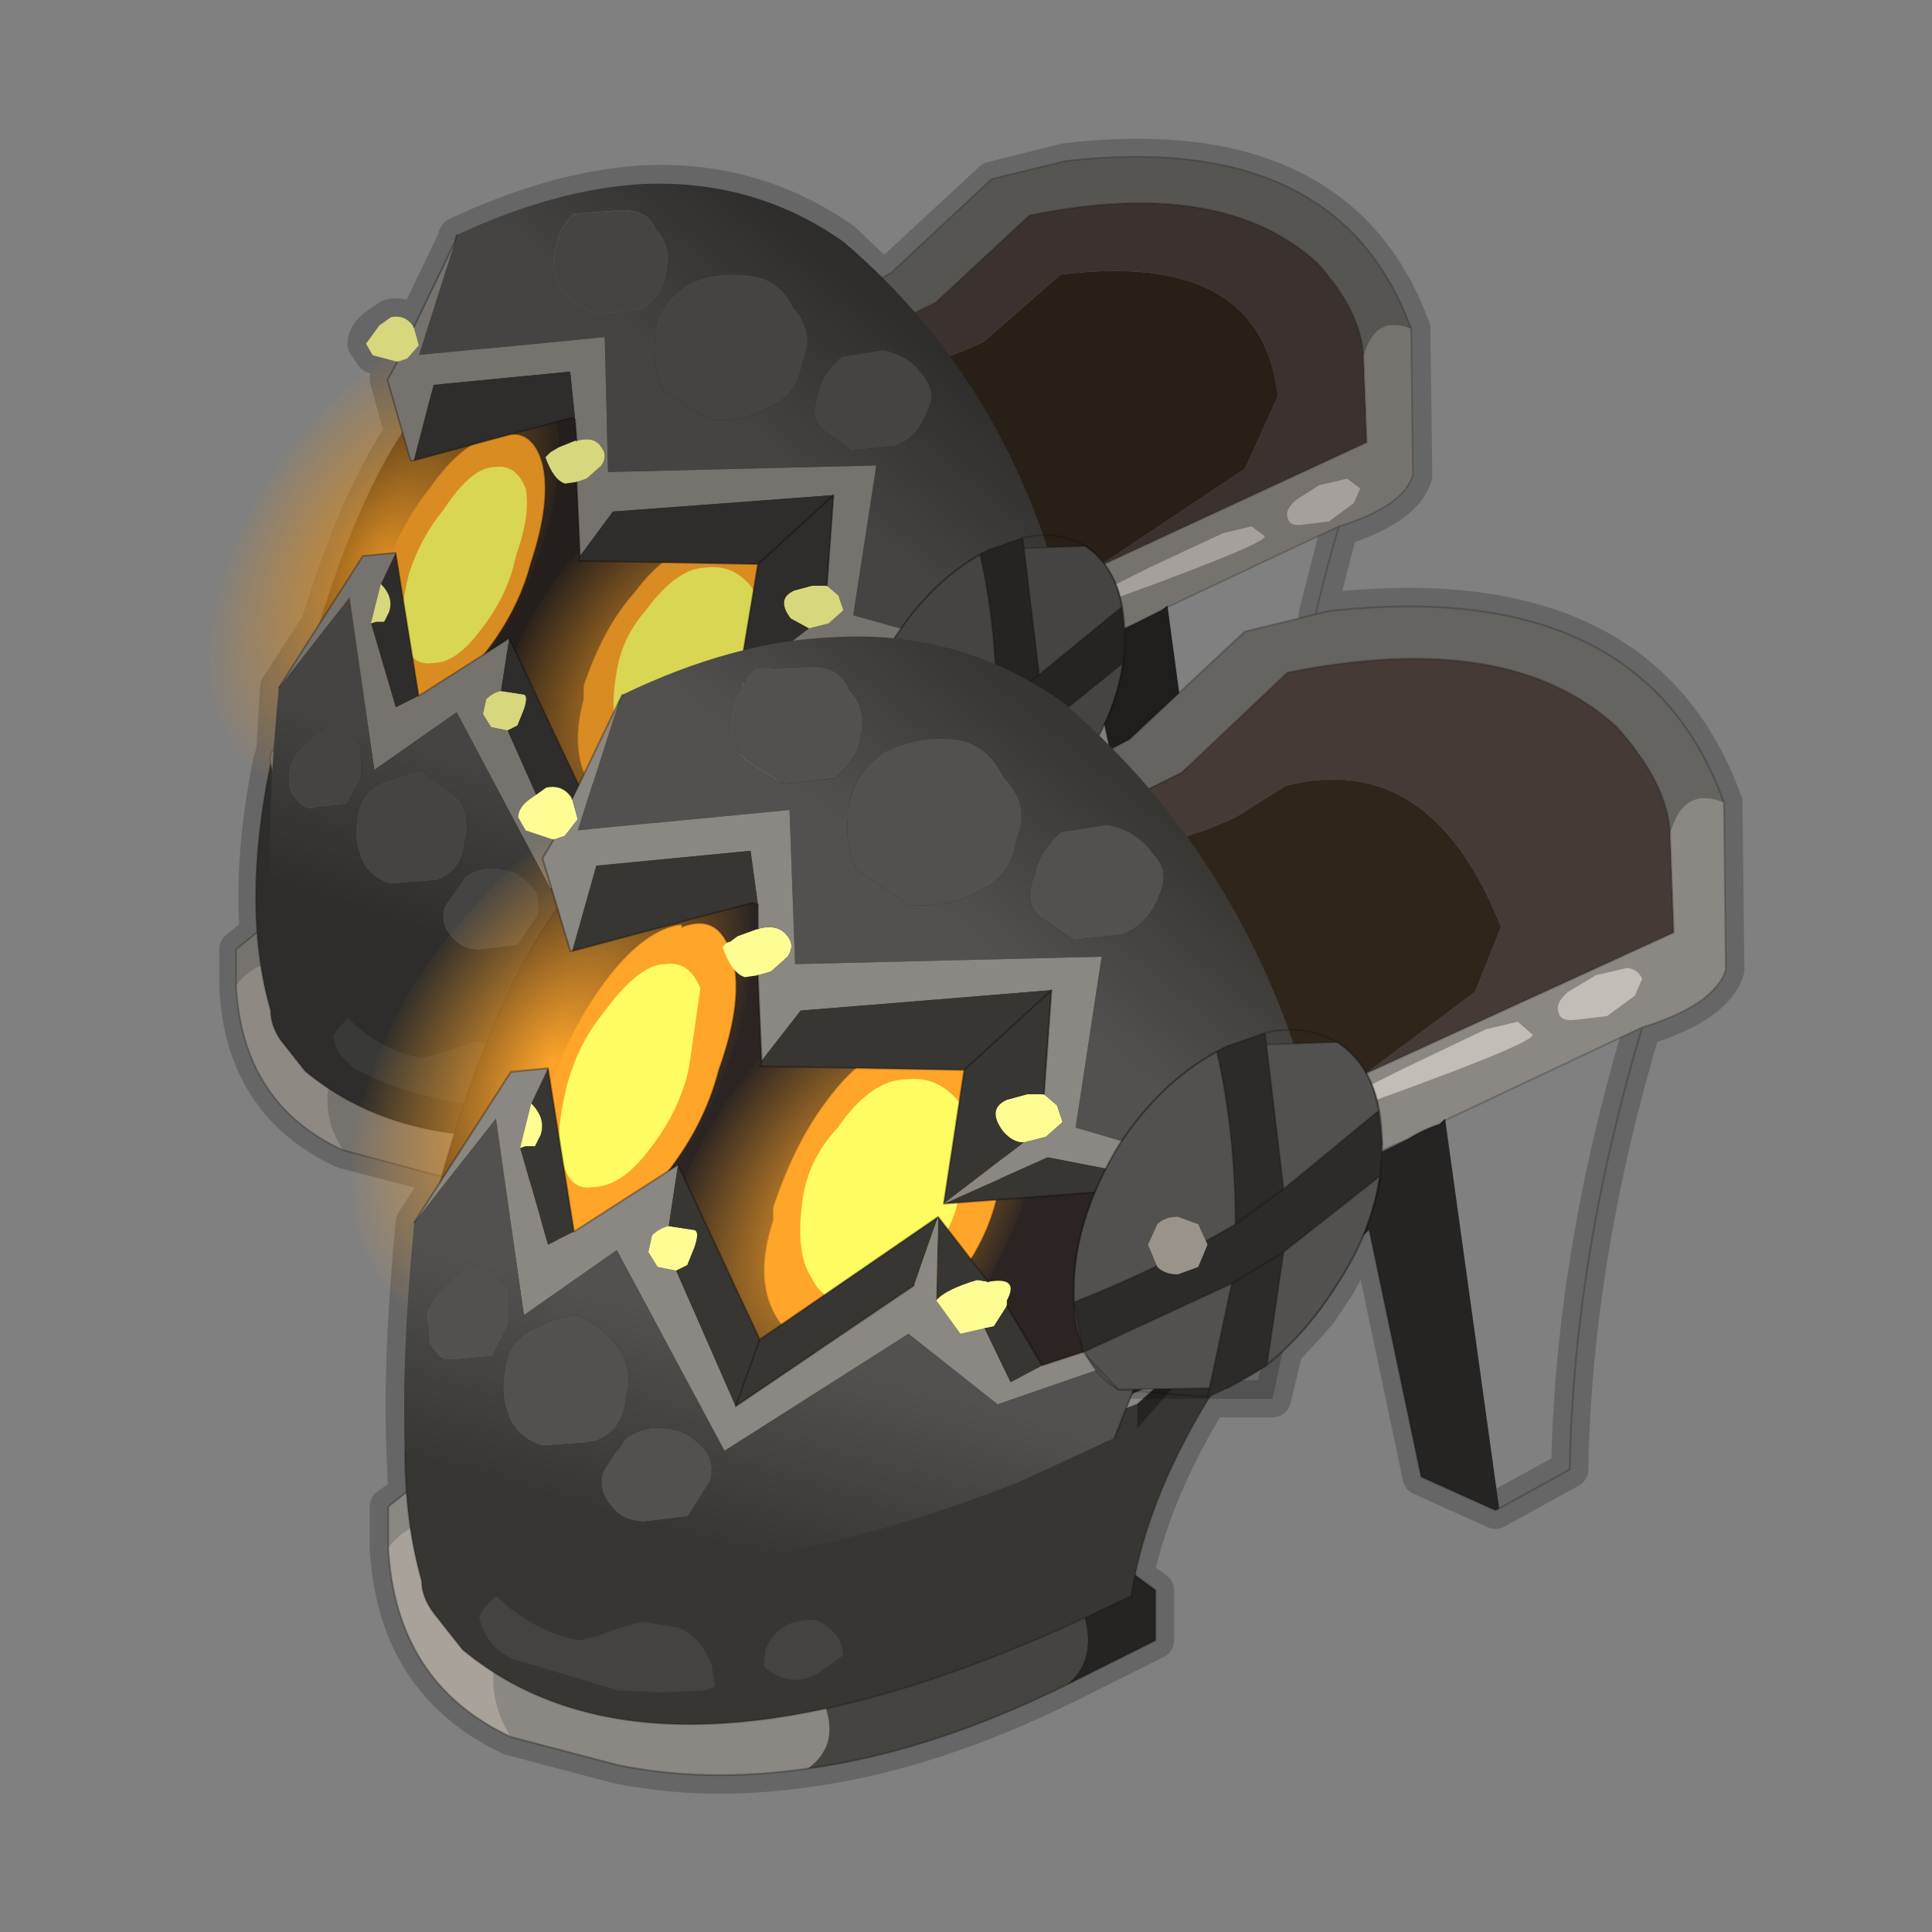 <?xml version="1.0" encoding="UTF-8" standalone="no"?>
<svg xmlns:xlink="http://www.w3.org/1999/xlink" height="520.0px" width="520.0px" xmlns="http://www.w3.org/2000/svg">
  <rect width="100%" height="100%" fill="#808080" stroke="none"/>
  <g transform="matrix(10.0, 0.0, 0.0, 10.0, 0.0, 0.0)">
    <use height="52.0" transform="matrix(1.0, 0.0, 0.0, 1.0, 0.0, 0.0)" width="52.0" xlink:href="#shape0"/>
    <use height="31.25" transform="matrix(0.886, 0.0, 0.0, 0.886, 5.6, 4.2)" width="36.6" xlink:href="#sprite0"/>
    <use height="31.5" transform="matrix(1.0, 0.0, 0.0, 1.0, 9.45, 16.3)" width="37.0" xlink:href="#shape2"/>
  </g>
  <defs>
    <g id="shape0" transform="matrix(1.0, 0.0, 0.0, 1.0, 0.0, 0.0)">
      <path d="M52.0 0.0 L52.0 52.0 0.0 52.0 0.0 0.0 52.0 0.0" fill="#52514f" fill-opacity="0.0" fill-rule="evenodd" stroke="none"/>
      <path d="M23.75 7.5 L22.7 6.5 Q20.3 4.8 17.3 4.95 14.95 5.1 12.3 6.35 L12.25 6.5 11.15 8.8 Q10.9 8.45 10.5 8.55 L10.2 8.75 Q9.85 9.0 9.85 9.25 L10.05 9.55 10.7 9.75 10.45 10.2 10.85 11.65 Q9.6 13.5 8.6 16.8 L7.5 18.5 7.4 20.2 7.3 20.55 Q6.8 23.05 6.95 25.1 L6.4 25.55 6.4 26.55 Q6.55 29.7 9.25 30.95 L11.75 31.6 11.9 31.65 11.85 31.8 11.15 32.9 Q10.8 36.55 10.9 39.0 L10.9 39.05 10.95 40.2 10.45 40.55 10.45 41.65 Q10.65 45.3 13.75 46.75 L16.6 47.5 Q19.0 48.0 21.75 47.6 25.05 47.15 28.7 45.35 L31.1 44.15 31.1 42.8 30.55 42.4 Q31.05 40.1 32.55 37.65 L34.25 37.65 34.55 36.4 34.55 36.35 35.15 35.7 35.5 35.3 36.0 34.55 36.7 33.25 36.85 33.1 38.25 39.75 40.25 40.65 42.25 39.55 Q42.35 33.85 44.2 27.65 46.15 27.05 46.45 26.1 L46.4 21.6 Q44.2 15.5 35.75 16.45 L35.45 16.55 36.05 14.2 Q37.8 13.65 38.05 12.8 L38.0 8.85 Q36.05 3.5 28.7 4.35 L26.7 4.85 24.0 7.35 23.75 7.5 Z" fill="none" stroke="#000000" stroke-linecap="round" stroke-linejoin="round" stroke-opacity="0.2" stroke-width="1.0"/>
    </g>
    <g id="sprite0" transform="matrix(1.0, 0.0, 0.0, 1.0, 0.0, 0.0)">
      <use height="31.25" transform="matrix(1.0, 0.0, 0.0, 1.0, 0.0, 0.0)" width="36.6" xlink:href="#shape1"/>
    </g>
    <g id="shape1" transform="matrix(1.0, 0.0, 0.0, 1.0, 0.0, 0.0)">
      <path d="M12.0 31.05 Q9.3 31.45 6.9 30.95 L4.1 30.2 Q3.15 28.7 4.1 27.15 L12.0 28.55 Q13.15 30.2 12.0 31.05 M0.85 25.2 L0.85 24.1 2.45 22.8 3.35 25.2 Q1.9 23.85 0.85 25.2" fill="#76726e" fill-rule="evenodd" stroke="none"/>
      <path d="M18.9 28.85 Q15.25 30.6 12.0 31.05 13.15 30.2 12.0 28.55 L18.9 25.9 Q20.0 27.95 18.9 28.85" fill="#3a3937" fill-rule="evenodd" stroke="none"/>
      <path d="M18.9 25.9 L20.1 25.45 21.25 26.3 21.25 27.65 18.9 28.85 Q20.0 27.95 18.9 25.9" fill="#1f1e1d" fill-rule="evenodd" stroke="none"/>
      <path d="M4.1 30.2 Q1.05 28.8 0.85 25.2 1.9 23.85 3.35 25.2 L4.1 27.15 Q3.15 28.7 4.1 30.2" fill="#8f8983" fill-rule="evenodd" stroke="none"/>
      <path d="M18.9 25.9 L20.1 25.45 21.25 26.3 21.25 27.65 18.9 28.85 Q15.25 30.6 12.0 31.05 9.3 31.45 6.9 30.95 L4.1 30.2 Q1.05 28.8 0.85 25.2 L0.85 24.1 2.45 22.8 3.35 25.2 4.1 27.15 12.0 28.55 18.9 25.9 Z" fill="none" stroke="#000000" stroke-linecap="round" stroke-linejoin="round" stroke-opacity="0.251" stroke-width="0.05"/>
      <path d="M35.1 6.1 Q35.05 4.75 33.7 3.25 30.8 0.6 24.95 1.8 L22.1 4.45 15.65 7.6 11.9 12.4 9.75 13.3 14.25 6.95 20.75 3.55 23.8 0.7 26.05 0.15 Q34.35 -0.8 36.55 5.25 35.45 4.8 35.1 6.1" fill="#565552" fill-rule="evenodd" stroke="none"/>
      <path d="M27.0 12.5 L31.5 9.5 32.5 7.3 Q32.0 2.85 25.9 3.6 L23.55 5.65 Q21.05 6.8 15.65 7.95 L15.65 7.6 22.1 4.45 24.95 1.8 Q30.8 0.6 33.7 3.25 35.05 4.75 35.1 6.1 L35.2 8.7 27.0 12.5 M9.75 13.3 L11.9 12.4 20.65 18.2 21.55 17.6 21.05 18.15 20.9 18.2 20.7 18.2 20.9 18.35 20.4 18.8 20.15 19.8 12.85 22.65 Q3.95 23.9 3.0 18.05 L2.95 17.7 2.95 17.65 3.95 16.45 9.75 13.3 M20.65 18.2 L20.7 18.2 20.65 18.2" fill="#3b312e" fill-rule="evenodd" stroke="none"/>
      <path d="M15.65 7.95 Q21.05 6.8 23.55 5.65 L25.9 3.6 Q32.0 2.85 32.5 7.3 L31.5 9.5 27.0 12.5 25.65 13.1 25.25 13.55 25.0 13.8 15.65 7.95 25.0 13.8 25.25 13.55 21.55 17.6 20.65 18.2 11.9 12.4 15.65 7.6 15.65 7.95 M20.9 18.35 L20.7 18.2 20.9 18.2 20.9 18.35" fill="#281f16" fill-rule="evenodd" stroke="none"/>
      <path d="M28.95 13.8 L29.15 13.65 29.15 13.7 28.95 13.8 29.15 13.7 30.55 24.05 30.45 24.1 28.5 23.2 27.1 16.65 24.35 18.95 23.5 18.95 20.9 21.9 20.9 21.3 21.45 20.85 21.7 19.8 21.8 19.75 23.05 18.35 21.8 19.75 21.7 19.8 21.75 19.7 23.05 18.35 23.2 18.2 23.35 18.0 23.65 17.65 25.5 15.55 25.6 15.4 25.5 15.55 25.5 15.45 25.6 15.4 28.15 14.2 28.95 13.8" fill="#1f1e1d" fill-rule="evenodd" stroke="none"/>
      <path d="M25.25 13.55 L25.65 13.1 27.0 12.5 35.2 8.7 35.1 6.1 Q35.45 4.8 36.55 5.25 L36.6 9.7 Q36.3 10.65 34.35 11.25 L29.15 13.7 29.15 13.65 28.95 13.8 28.15 14.2 25.7 15.3 25.6 15.4 25.5 15.45 25.5 15.55 23.65 17.65 23.35 18.0 23.2 18.2 23.05 18.35 21.75 19.7 21.7 19.8 21.45 20.85 20.9 21.3 12.6 24.4 Q3.4 25.65 1.9 18.45 1.75 17.8 2.95 17.65 L2.9 17.75 3.0 18.05 Q3.95 23.9 12.85 22.65 L20.15 19.8 20.4 18.8 20.9 18.35 20.9 18.2 21.05 18.15 21.55 17.6 25.25 13.55" fill="#76726e" fill-rule="evenodd" stroke="none"/>
      <path d="M29.15 13.7 L34.35 11.25 Q32.55 17.4 32.45 23.0 L30.55 24.05 29.15 13.7 M28.15 14.2 L25.6 15.4 25.7 15.3 28.15 14.2" fill="url(#gradient0)" fill-rule="evenodd" stroke="none"/>
      <path d="M20.9 21.3 L20.9 21.9 23.5 18.95 24.35 18.95 Q21.3 22.85 20.8 26.35 8.5 32.4 2.95 27.8 L2.2 26.85 Q1.9 26.4 1.9 25.95 1.0 22.85 1.9 18.45 3.4 25.65 12.6 24.4 L20.9 21.3" fill="#2e2d2b" fill-rule="evenodd" stroke="none"/>
      <path d="M2.95 17.65 L2.95 17.7 3.0 18.05 2.9 17.75 2.95 17.65" fill="#d9d9d9" fill-rule="evenodd" stroke="none"/>
      <path d="M15.65 7.95 L25.0 13.8 25.25 13.55 25.65 13.1 27.0 12.5 35.2 8.7 35.1 6.1 Q35.05 4.75 33.7 3.25 30.8 0.6 24.95 1.8 L22.1 4.45 15.65 7.6 15.65 7.95 M11.9 12.4 L15.65 7.6 M9.75 13.3 L11.9 12.4 20.65 18.2 21.55 17.6 25.25 13.55 M36.55 5.25 Q34.35 -0.8 26.05 0.15 L23.8 0.7 20.75 3.55 14.25 6.95 9.75 13.3 3.95 16.45 2.95 17.65 2.95 17.7 3.0 18.05 Q3.95 23.9 12.85 22.65 L20.15 19.8 M20.9 18.35 L20.7 18.2 20.65 18.2 M28.95 13.8 L29.15 13.7 34.35 11.25 Q36.3 10.65 36.6 9.7 L36.55 5.25 M25.5 15.55 L25.6 15.4 M25.5 15.55 L23.65 17.65 23.35 18.0 23.2 18.2 M23.05 18.35 L21.8 19.75 21.7 19.8 21.45 20.85 20.9 21.3 M20.9 21.9 L23.5 18.95 24.35 18.95 27.1 16.65 28.5 23.2 30.45 24.1 30.55 24.05 32.45 23.0 Q32.55 17.4 34.35 11.25 M28.15 14.2 L25.7 15.3 25.6 15.4 M20.9 18.2 L21.05 18.15 21.55 17.6 M1.9 18.45 Q3.4 25.65 12.6 24.4 L20.9 21.3 M1.9 18.45 Q1.0 22.85 1.9 25.95 1.9 26.4 2.2 26.85 L2.95 27.8 Q8.5 32.4 20.8 26.35 21.3 22.85 24.35 18.95 M2.95 17.65 Q1.75 17.8 1.9 18.45 M3.0 18.05 L2.9 17.75 2.95 17.65 M28.95 13.8 L28.15 14.2" fill="none" stroke="#000000" stroke-linecap="round" stroke-linejoin="round" stroke-opacity="0.2" stroke-width="0.05"/>
      <path d="M8.15 26.9 L9.05 27.05 Q9.65 27.2 10.0 28.05 L10.1 28.6 9.8 28.75 8.65 28.8 7.55 28.75 Q6.05 28.5 4.7 27.85 3.95 27.5 3.8 26.75 L3.95 26.5 4.25 26.2 Q5.3 27.2 6.5 27.4 L6.9 27.3 8.15 26.9 M13.5 27.8 L12.85 28.25 11.4 28.1 11.45 27.65 Q11.8 26.8 12.75 26.85 13.45 27.15 13.5 27.8" fill="#393937" fill-rule="evenodd" stroke="none"/>
      <path d="M33.75 10.0 L33.05 10.45 Q32.7 10.75 32.8 11.0 32.85 11.25 33.25 11.2 L34.05 11.1 34.8 10.55 35.0 10.1 34.6 9.8 33.75 10.0 M30.85 11.45 L28.7 12.45 25.4 14.1 24.95 14.3 26.55 13.8 Q32.15 11.8 32.1 11.55 L31.7 11.25 30.85 11.45" fill="#a5a09b" fill-rule="evenodd" stroke="none"/>
      <path d="M25.5 14.6 Q23.8 5.25 15.0 2.75 11.85 2.2 8.7 4.15 L6.65 6.3 5.8 11.15 6.95 13.1 15.05 12.1 13.4 15.2 14.75 17.4 19.65 18.1 19.7 18.1 19.65 18.15 19.35 19.2 20.75 20.85 25.0 20.85 25.5 18.55 25.5 14.6" fill="#000000" fill-opacity="0.2" fill-rule="evenodd" stroke="none"/>
      <path d="M12.5 5.15 Q9.4 4.65 7.15 6.85 4.95 9.0 3.3 14.5 1.65 19.95 5.05 21.4 8.45 22.8 12.25 22.85 16.1 22.85 21.05 21.0 26.0 19.15 23.3 14.9 20.6 10.6 18.1 8.1 15.6 5.6 12.5 5.15" fill="#241e1c" fill-rule="evenodd" stroke="none"/>
      <path d="M12.5 5.15 Q9.4 4.65 7.15 6.85 4.95 9.0 3.3 14.5 1.65 19.95 5.05 21.4 8.45 22.8 12.25 22.85 16.1 22.85 21.05 21.0 26.0 19.15 23.3 14.9 20.6 10.6 18.1 8.1 15.6 5.6 12.5 5.15 Z" fill="none" stroke="#000000" stroke-linecap="round" stroke-linejoin="round" stroke-opacity="0.251" stroke-width="0.05"/>
      <path d="M8.8 8.55 Q9.8 8.15 10.15 9.3 10.45 10.45 9.8 12.4 9.4 13.9 8.3 15.25 7.3 16.45 6.1 17.1 5.3 17.05 4.9 16.0 4.5 14.95 5.15 13.3 L5.2 12.95 Q5.85 11.15 6.75 10.05 7.7 8.7 8.65 8.5 L8.8 8.55" fill="#d98c22" fill-rule="evenodd" stroke="none"/>
      <path d="M8.8 8.55 Q9.8 8.15 10.15 9.3 10.45 10.45 9.8 12.4 9.4 13.9 8.3 15.25 7.3 16.45 6.1 17.1 5.3 17.05 4.9 16.0 4.5 14.95 5.15 13.3 L5.2 12.95 Q5.85 11.15 6.75 10.05 7.7 8.7 8.65 8.5 L8.8 8.55 Z" fill="none" stroke="#000000" stroke-linecap="round" stroke-linejoin="round" stroke-opacity="0.302" stroke-width="0.05"/>
      <path d="M10.4 11.0 Q9.6 14.1 7.6 16.25 5.65 18.45 3.55 18.9 1.4 19.55 0.65 17.65 -0.4 16.1 0.25 13.35 1.15 10.3 3.1 8.2 5.25 5.7 7.05 5.35 9.3 5.1 10.1 6.65 11.05 8.3 10.4 11.0" fill="url(#gradient1)" fill-rule="evenodd" stroke="none"/>
      <path d="M9.65 10.1 Q9.8 10.9 9.35 12.15 9.1 13.4 8.2 14.5 7.5 15.4 6.85 15.4 6.15 15.5 6.0 14.75 5.75 14.1 6.1 12.7 6.45 11.6 7.15 10.75 8.0 9.45 8.7 9.45 9.35 9.35 9.65 10.1" fill="#d9d653" fill-rule="evenodd" stroke="none"/>
      <path d="M15.45 11.75 Q16.7 11.35 17.35 12.5 17.9 13.65 17.5 15.55 17.35 17.05 16.1 18.4 14.95 19.65 13.45 20.25 12.4 20.25 11.65 19.2 10.95 18.15 11.4 16.5 L11.4 16.1 Q12.0 14.3 12.95 13.25 13.95 11.9 15.15 11.7 L15.45 11.75" fill="#d98c22" fill-rule="evenodd" stroke="none"/>
      <path d="M15.45 11.75 Q16.7 11.35 17.35 12.5 17.9 13.65 17.5 15.55 17.35 17.05 16.1 18.4 14.95 19.65 13.45 20.25 12.4 20.25 11.65 19.2 10.95 18.15 11.4 16.5 L11.4 16.1 Q12.0 14.3 12.95 13.25 13.95 11.9 15.15 11.7 L15.45 11.75 Z" fill="none" stroke="#000000" stroke-linecap="round" stroke-linejoin="round" stroke-opacity="0.302" stroke-width="0.05"/>
      <path d="M8.65 17.1 Q9.4 14.05 11.3 11.95 13.45 9.45 15.2 9.1 17.35 8.85 18.25 10.4 19.2 12.05 18.6 14.75 17.8 17.85 15.85 20.0 13.95 22.2 11.9 22.65 9.85 23.3 9.05 21.4 8.0 19.85 8.65 17.1" fill="url(#gradient2)" fill-rule="evenodd" stroke="none"/>
      <path d="M13.3 13.8 Q14.25 12.5 15.15 12.5 16.0 12.4 16.55 13.15 16.9 13.95 16.6 15.2 16.5 16.45 15.55 17.55 14.8 18.45 13.9 18.45 13.0 18.55 12.65 17.8 12.15 17.15 12.4 15.75 12.55 14.65 13.3 13.8" fill="#d9d653" fill-rule="evenodd" stroke="none"/>
      <path d="M24.0 17.05 L23.35 15.0 19.6 13.95 20.3 9.4 12.15 9.6 12.05 5.5 6.4 6.05 7.5 2.6 7.55 2.4 Q10.55 1.0 13.2 0.85 16.6 0.7 19.3 2.6 24.4 6.95 26.05 13.85 L26.25 15.95 24.0 17.05 M21.7 6.65 Q21.3 6.05 20.5 5.9 L19.25 6.1 Q18.65 6.6 18.55 7.2 18.25 7.9 18.65 8.3 L19.55 8.95 20.9 8.8 Q21.55 8.55 21.85 7.75 22.15 7.15 21.7 6.65 M16.45 3.65 Q15.35 3.5 14.55 3.95 13.65 4.6 13.6 5.5 13.45 6.3 13.8 7.1 L15.2 8.0 Q16.3 8.1 17.1 7.6 17.9 7.25 18.05 6.25 18.45 5.35 17.75 4.6 17.35 3.75 16.45 3.65 M10.55 2.85 Q10.35 3.55 10.85 4.15 11.15 4.55 11.85 4.8 L13.2 4.65 Q13.85 4.15 13.9 3.55 14.1 2.75 13.6 2.25 13.35 1.6 12.5 1.65 L11.1 1.75 Q10.65 2.2 10.55 2.85" fill="url(#gradient3)" fill-rule="evenodd" stroke="none"/>
      <path d="M7.5 2.6 L6.4 6.05 12.05 5.5 12.15 9.6 20.3 9.4 19.6 13.95 23.35 15.0 24.0 17.05 23.35 17.1 22.7 15.5 18.9 14.75 16.1 16.0 18.25 14.35 18.85 14.2 19.3 13.8 19.15 13.35 18.8 13.05 19.0 10.3 12.3 10.8 11.3 12.15 11.2 9.9 11.5 9.8 11.95 9.4 Q12.15 9.1 11.95 8.85 11.75 8.5 11.2 8.65 L11.15 8.0 11.0 6.55 6.85 6.95 6.25 9.25 6.15 9.25 5.45 6.8 5.75 6.25 6.05 6.15 6.4 5.75 6.25 5.2 7.5 2.6" fill="#76726e" fill-rule="evenodd" stroke="none"/>
      <path d="M10.55 2.85 Q10.65 2.2 11.1 1.75 L12.5 1.65 Q13.35 1.6 13.6 2.25 14.1 2.75 13.9 3.55 13.85 4.15 13.2 4.65 L11.85 4.8 Q11.15 4.55 10.85 4.15 10.35 3.55 10.55 2.85 M16.45 3.65 Q17.35 3.75 17.75 4.6 18.45 5.35 18.05 6.25 17.9 7.25 17.1 7.6 16.3 8.1 15.2 8.0 L13.8 7.1 Q13.45 6.3 13.6 5.5 13.65 4.6 14.55 3.95 15.35 3.5 16.45 3.65 M21.7 6.65 Q22.15 7.15 21.85 7.75 21.55 8.55 20.9 8.8 L19.55 8.95 18.65 8.3 Q18.25 7.9 18.55 7.2 18.65 6.6 19.25 6.1 L20.5 5.9 Q21.3 6.05 21.7 6.65" fill="#454443" fill-rule="evenodd" stroke="none"/>
      <path d="M6.25 5.2 L6.4 5.75 6.05 6.15 5.75 6.25 5.0 6.05 4.8 5.7 5.2 5.15 5.55 4.9 Q6.0 4.8 6.25 5.2 M11.2 8.65 Q11.75 8.5 11.95 8.85 12.15 9.1 11.95 9.4 L11.5 9.8 11.2 9.9 10.85 9.95 Q10.5 9.85 10.25 9.15 L10.4 9.0 10.65 8.85 11.15 8.65 11.2 8.65 M18.8 13.05 L19.15 13.35 19.3 13.8 18.85 14.2 18.25 14.35 17.7 14.05 Q17.25 13.45 17.8 13.2 L18.35 13.05 18.8 13.05" fill="#d7d77d" fill-rule="evenodd" stroke="none"/>
      <path d="M6.25 9.25 L6.85 6.95 11.0 6.55 11.15 8.0 11.05 7.95 6.25 9.25 M11.3 12.15 L12.3 10.8 19.0 10.3 18.8 13.05 18.35 13.05 17.8 13.2 Q17.25 13.45 17.7 14.05 L18.25 14.35 16.1 16.0 18.9 14.75 22.7 15.5 16.1 16.0 16.7 12.4 11.25 12.3 11.3 12.15 M16.7 12.4 L19.0 10.3 16.7 12.4" fill="#2e2d2b" fill-rule="evenodd" stroke="none"/>
      <path d="M24.0 17.05 L26.25 15.95 M7.55 2.4 L7.5 2.6 6.25 5.2 M5.75 6.25 L5.45 6.8 6.15 9.25 6.25 9.25 M11.15 8.0 L11.2 8.65 M11.2 9.9 L11.3 12.15 M19.0 10.3 L18.8 13.05 M22.7 15.5 L23.35 17.1 24.0 17.05 M11.15 8.0 L11.05 7.95 6.25 9.25 M22.7 15.5 L16.1 16.0 16.7 12.4 11.25 12.3 11.3 12.15 M19.0 10.3 L16.7 12.4" fill="none" stroke="#000000" stroke-linecap="round" stroke-linejoin="round" stroke-opacity="0.302" stroke-width="0.05"/>
      <path d="M17.3 19.0 L16.7 19.15 16.05 18.25 16.1 16.0 15.45 17.85 10.7 21.05 9.1 17.45 8.6 17.35 8.35 16.95 8.45 16.5 Q8.65 16.3 8.9 16.25 L9.15 14.65 6.4 16.4 5.7 16.75 4.95 14.2 5.25 13.0 5.7 12.05 4.7 12.15 2.15 16.15 4.3 13.4 5.05 18.65 7.55 16.9 10.4 22.25 15.3 19.15 17.65 21.0 21.65 19.6 21.3 19.2 18.85 19.95 18.0 20.4 17.3 19.0" fill="#76726e" fill-rule="evenodd" stroke="none"/>
      <path d="M17.9 18.4 L17.9 18.25 Q18.25 17.6 17.4 17.75 L17.15 17.7 Q16.3 17.95 16.05 18.25 L16.7 19.15 17.3 19.0 17.55 18.95 17.9 18.4 M4.95 14.2 L5.1 14.15 5.35 14.15 5.5 13.85 Q5.65 13.4 5.25 13.0 L4.95 14.2 M9.1 17.45 L9.4 17.3 9.6 16.8 Q9.75 16.35 9.55 16.35 L8.9 16.25 Q8.65 16.3 8.45 16.5 L8.35 16.95 8.6 17.35 9.1 17.45" fill="#d7d77d" fill-rule="evenodd" stroke="none"/>
      <path d="M17.9 18.4 L17.55 18.95 17.3 19.0 18.0 20.4 18.85 19.95 17.9 18.4 M16.05 18.25 Q16.3 17.95 17.15 17.7 L17.4 17.75 16.1 16.0 11.35 19.3 9.15 14.65 8.9 16.25 9.55 16.35 Q9.75 16.35 9.6 16.8 L9.4 17.3 9.1 17.45 10.7 21.05 15.45 17.85 16.1 16.0 16.05 18.25 M6.4 16.4 L5.7 12.05 5.25 13.0 Q5.65 13.4 5.5 13.85 L5.35 14.15 5.1 14.15 4.95 14.2 5.7 16.75 6.4 16.4 M11.35 19.3 L10.7 21.05 11.35 19.3" fill="#2e2d2b" fill-rule="evenodd" stroke="none"/>
      <path d="M7.8 20.8 Q8.0 20.15 7.65 19.55 L6.45 18.65 5.35 19.0 Q4.65 19.3 4.55 20.0 4.4 20.75 4.65 21.3 4.9 21.9 5.55 22.1 L6.95 22.0 Q7.75 21.7 7.8 20.8 M9.4 23.95 L10.0 23.05 Q10.15 22.4 9.75 22.1 9.4 21.7 8.85 21.65 8.3 21.55 7.8 21.9 L7.2 22.8 Q7.05 23.25 7.35 23.65 7.7 24.1 8.25 24.1 L9.4 23.95 M3.9 17.3 Q3.45 17.35 3.05 17.8 2.65 18.1 2.5 18.6 2.4 19.05 2.55 19.35 2.85 19.85 3.2 19.8 L4.2 19.7 4.65 18.9 4.65 17.9 3.9 17.3" fill="#454443" fill-rule="evenodd" stroke="none"/>
      <path d="M2.15 16.15 Q1.8 19.75 1.9 22.2 2.35 23.45 4.05 24.35 8.9 26.7 18.2 23.1 L20.8 21.9 21.65 19.6 17.65 21.0 15.3 19.15 10.4 22.25 7.55 16.9 5.05 18.65 4.3 13.4 2.15 16.15 M7.8 20.8 Q7.75 21.7 6.95 22.0 L5.55 22.1 Q4.9 21.9 4.65 21.3 4.4 20.75 4.55 20.0 4.65 19.3 5.35 19.0 L6.45 18.65 7.65 19.55 Q8.0 20.15 7.8 20.8 M3.9 17.3 L4.65 17.9 4.65 18.9 4.2 19.7 3.2 19.8 Q2.85 19.85 2.55 19.35 2.4 19.05 2.5 18.6 2.65 18.1 3.05 17.8 3.45 17.35 3.9 17.3 M9.4 23.95 L8.25 24.1 Q7.7 24.1 7.35 23.65 7.05 23.25 7.2 22.8 L7.8 21.9 Q8.3 21.55 8.85 21.65 9.4 21.7 9.75 22.1 10.15 22.4 10.0 23.05 L9.4 23.95" fill="url(#gradient4)" fill-rule="evenodd" stroke="none"/>
      <path d="M17.4 17.75 L16.1 16.0 11.35 19.3 9.15 14.65 6.4 16.4 5.7 12.05 4.7 12.15 2.15 16.15 M20.8 21.9 L21.65 19.6 21.3 19.2 18.85 19.95 17.9 18.4 M15.45 17.85 L10.7 21.05 11.35 19.3" fill="none" stroke="#000000" stroke-linecap="round" stroke-linejoin="round" stroke-opacity="0.302" stroke-width="0.05"/>
      <path d="M23.75 11.95 Q22.05 12.8 20.85 14.65 19.65 16.6 19.65 18.5 19.65 20.4 20.85 21.1 L23.75 21.05 Q25.45 20.25 26.65 18.3 27.85 16.45 27.85 14.55 27.85 12.65 26.65 11.85 L23.75 11.95" fill="#454443" fill-rule="evenodd" stroke="none"/>
      <path d="M23.75 11.95 Q22.05 12.8 20.85 14.65 19.65 16.6 19.65 18.5 19.65 20.4 20.85 21.1 L23.75 21.05 Q25.45 20.25 26.65 18.3 27.85 16.45 27.85 14.55 27.85 12.65 26.65 11.85 L23.75 11.95 Z" fill="none" stroke="#000000" stroke-linecap="round" stroke-linejoin="round" stroke-opacity="0.2" stroke-width="0.05"/>
      <path d="M24.75 11.6 L23.75 11.95 23.45 12.1 Q23.95 14.3 23.95 16.7 L25.25 15.75 23.95 16.7 Q22.05 17.85 19.65 18.8 19.7 19.55 19.9 20.1 22.1 19.25 23.85 18.3 L23.2 21.3 23.75 21.05 24.55 20.6 24.8 20.45 25.25 17.45 23.85 18.3 25.25 17.45 27.8 15.4 27.85 14.55 27.75 13.7 25.25 15.75 24.75 11.6" fill="#252422" fill-rule="evenodd" stroke="none"/>
      <path d="M24.75 11.6 L23.75 11.95 23.45 12.1 Q21.95 12.95 20.85 14.65 19.65 16.6 19.65 18.5 L19.65 18.8 Q19.7 19.55 19.9 20.1 L20.85 21.1 Q21.85 21.8 23.2 21.3 L23.75 21.05 24.55 20.6 24.8 20.45 26.65 18.3 Q27.6 16.85 27.8 15.4 L27.85 14.55 27.75 13.7 Q27.55 12.45 26.65 11.85 25.8 11.35 24.75 11.6 L25.25 15.75 23.95 16.7 Q23.95 14.3 23.45 12.1 M23.85 18.3 L25.25 17.45 24.8 20.45 M27.75 13.7 L25.25 15.75 M25.25 17.45 L27.8 15.4 M19.9 20.1 Q22.1 19.25 23.85 18.3 L23.2 21.3 M23.95 16.7 Q22.05 17.85 19.65 18.8" fill="none" stroke="#000000" stroke-linecap="round" stroke-linejoin="round" stroke-opacity="0.2" stroke-width="0.05"/>
      <path d="M23.0 15.95 L22.45 16.15 22.2 16.7 22.45 17.25 Q22.65 17.5 23.0 17.5 L23.55 17.25 23.75 16.7 23.55 16.15 23.0 15.95" fill="#827d75" fill-rule="evenodd" stroke="none"/>
    </g>
    <linearGradient gradientTransform="matrix(0.0, 0.0, 0.0, 0.0, 511.1, 12.7)" gradientUnits="userSpaceOnUse" id="gradient0" spreadMethod="pad" x1="-819.2" x2="819.2">
      <stop offset="0.0" stop-color="#2e2d2b"/>
      <stop offset="1.0" stop-color="#454443"/>
    </linearGradient>
    <radialGradient cx="0" cy="0" gradientTransform="matrix(0.006, -0.007, 0.003, 0.005, 5.35, 12.2)" gradientUnits="userSpaceOnUse" id="gradient1" r="819.2" spreadMethod="pad">
      <stop offset="0.0" stop-color="#d98c22"/>
      <stop offset="1.0" stop-color="#d98b22" stop-opacity="0.0"/>
    </radialGradient>
    <radialGradient cx="0" cy="0" gradientTransform="matrix(0.006, -0.007, 0.003, 0.005, 13.6, 15.95)" gradientUnits="userSpaceOnUse" id="gradient2" r="819.2" spreadMethod="pad">
      <stop offset="0.0" stop-color="#d98c22"/>
      <stop offset="1.0" stop-color="#d98b22" stop-opacity="0.0"/>
    </radialGradient>
    <linearGradient gradientTransform="matrix(0.002, -0.003, -0.006, -0.005, 16.95, 5.25)" gradientUnits="userSpaceOnUse" id="gradient3" spreadMethod="pad" x1="-819.2" x2="819.2">
      <stop offset="0.0" stop-color="#454443"/>
      <stop offset="1.0" stop-color="#2e2d2b"/>
    </linearGradient>
    <linearGradient gradientTransform="matrix(-0.002, 0.003, -0.006, -0.002, 7.3, 21.0)" gradientUnits="userSpaceOnUse" id="gradient4" spreadMethod="pad" x1="-819.2" x2="819.2">
      <stop offset="0.0" stop-color="#454443"/>
      <stop offset="1.0" stop-color="#2e2d2b"/>
    </linearGradient>
    <g id="shape2" transform="matrix(1.0, 0.0, 0.0, 1.0, -9.45, -16.3)">
      <path d="M21.75 47.6 Q19.0 48.0 16.6 47.5 L13.75 46.75 Q12.8 45.2 13.75 43.65 L21.75 45.05 Q22.9 46.75 21.75 47.6 M10.45 41.65 L10.45 40.55 12.1 39.25 13.0 41.65 Q11.55 40.3 10.45 41.65" fill="#8b8782" fill-rule="evenodd" stroke="none"/>
      <path d="M28.7 45.35 Q25.05 47.15 21.75 47.6 22.9 46.75 21.75 45.05 L28.7 42.4 Q29.85 44.45 28.7 45.35" fill="#454441" fill-rule="evenodd" stroke="none"/>
      <path d="M28.7 42.4 L29.95 41.95 31.1 42.8 31.1 44.15 28.7 45.35 Q29.85 44.45 28.7 42.4" fill="#252423" fill-rule="evenodd" stroke="none"/>
      <path d="M13.75 46.75 Q10.65 45.3 10.45 41.65 11.55 40.3 13.0 41.65 L13.75 43.65 Q12.8 45.2 13.75 46.75" fill="#a8a29a" fill-rule="evenodd" stroke="none"/>
      <path d="M28.7 42.4 L29.95 41.95 31.1 42.8 31.1 44.15 28.7 45.35 Q25.05 47.15 21.75 47.6 19.0 48.0 16.6 47.5 L13.75 46.75 Q10.65 45.3 10.45 41.65 L10.45 40.55 12.1 39.25 13.0 41.65 13.75 43.65 21.75 45.05 28.7 42.4 Z" fill="none" stroke="#000000" stroke-linecap="round" stroke-linejoin="round" stroke-opacity="0.251" stroke-width="0.05"/>
      <path d="M25.3 24.0 L21.45 28.85 Q20.3 29.25 19.3 29.75 L23.85 23.35 30.4 19.9 33.5 17.0 35.75 16.45 Q44.2 15.5 46.4 21.6 45.3 21.15 44.95 22.45 44.9 21.1 43.5 19.55 40.6 16.9 34.65 18.1 L31.8 20.8 25.3 24.0" fill="#666461" fill-rule="evenodd" stroke="none"/>
      <path d="M25.3 24.35 L25.3 24.0 31.8 20.8 34.65 18.1 Q40.6 16.9 43.5 19.55 44.9 21.1 44.95 22.45 L45.05 25.1 36.75 28.9 39.7 26.7 40.4 24.95 Q38.5 20.15 34.6 21.15 L33.25 22.0 Q30.7 23.15 25.3 24.35 M21.45 28.85 L30.35 34.7 31.25 34.1 30.7 34.65 30.6 34.7 30.35 34.7 30.6 34.85 30.05 35.3 29.85 36.3 22.45 39.2 Q13.45 40.45 12.5 34.55 L12.45 34.2 12.45 34.15 13.45 32.95 19.3 29.75 Q20.3 29.25 21.45 28.85" fill="#463a37" fill-rule="evenodd" stroke="none"/>
      <path d="M25.3 24.0 L25.3 24.35 34.7 30.25 35.0 30.0 34.7 30.25 25.3 24.35 Q30.7 23.15 33.25 22.0 L34.6 21.15 Q38.5 20.15 40.4 24.95 L39.7 26.7 36.75 28.9 35.35 29.55 35.0 30.0 31.25 34.1 30.35 34.7 21.45 28.85 25.3 24.0 M30.35 34.7 L30.6 34.7 30.6 34.85 30.35 34.7" fill="#30251b" fill-rule="evenodd" stroke="none"/>
      <path d="M38.75 30.25 L38.9 30.1 38.9 30.15 38.75 30.25 38.9 30.15 40.35 40.6 40.25 40.65 38.25 39.75 36.85 33.1 34.05 35.45 33.2 35.45 30.6 38.45 30.6 37.8 31.1 37.35 31.4 36.3 31.5 36.25 32.75 34.85 31.5 36.25 31.4 36.3 31.45 36.2 32.75 34.85 32.9 34.7 33.05 34.5 33.4 34.15 35.25 32.0 35.25 31.95 35.35 31.9 37.9 30.65 Q38.3 30.4 38.75 30.25 M35.25 32.0 L35.35 31.9 35.25 32.0" fill="#252423" fill-rule="evenodd" stroke="none"/>
      <path d="M31.25 34.1 L35.0 30.0 35.35 29.55 36.75 28.9 45.05 25.1 44.95 22.45 Q45.3 21.15 46.4 21.6 L46.45 26.1 Q46.15 27.05 44.2 27.65 L38.9 30.15 38.9 30.1 38.75 30.25 Q38.3 30.4 37.9 30.65 L35.4 31.75 35.35 31.9 35.25 31.95 35.25 32.0 33.4 34.15 33.05 34.5 32.9 34.7 32.75 34.85 31.45 36.2 31.4 36.3 31.1 37.35 30.6 37.8 22.2 40.95 Q12.9 42.25 11.35 34.95 11.2 34.25 12.45 34.15 L12.4 34.25 12.5 34.55 Q13.45 40.45 22.45 39.2 L29.85 36.3 30.05 35.3 30.6 34.85 30.6 34.7 30.7 34.65 31.25 34.1" fill="#8b8782" fill-rule="evenodd" stroke="none"/>
      <path d="M34.05 35.45 Q31.0 39.4 30.45 42.95 18.05 49.05 12.45 44.4 L11.7 43.45 Q11.35 43.0 11.35 42.55 10.45 39.4 11.35 34.95 12.9 42.25 22.2 40.95 L30.6 37.8 30.6 38.45 33.2 35.45 34.05 35.45" fill="#373633" fill-rule="evenodd" stroke="none"/>
      <path d="M12.5 34.55 L12.4 34.25 12.45 34.15 12.45 34.2 12.5 34.55" fill="#ffffff" fill-rule="evenodd" stroke="none"/>
      <path d="M38.9 30.15 L44.2 27.65 Q42.35 33.85 42.25 39.55 L40.35 40.6 38.9 30.15 M37.9 30.65 L35.35 31.9 35.4 31.75 37.9 30.65" fill="url(#gradient5)" fill-rule="evenodd" stroke="none"/>
      <path d="M25.3 24.35 L25.3 24.0 21.45 28.85 30.35 34.7 31.25 34.1 35.0 30.0 34.7 30.25 25.3 24.35 M36.75 28.9 L45.05 25.1 44.95 22.45 Q44.9 21.1 43.5 19.55 40.6 16.9 34.65 18.1 L31.8 20.8 25.3 24.0 M46.4 21.6 Q44.2 15.5 35.75 16.45 L33.5 17.0 30.4 19.9 23.85 23.35 19.3 29.75 Q20.3 29.25 21.45 28.85 M44.2 27.65 Q46.15 27.05 46.45 26.1 L46.4 21.6 M38.75 30.25 L38.9 30.15 44.2 27.65 Q42.35 33.85 42.25 39.55 L40.35 40.6 40.25 40.65 38.25 39.75 36.85 33.1 34.05 35.45 Q31.0 39.4 30.45 42.95 18.05 49.05 12.45 44.4 L11.7 43.45 Q11.35 43.0 11.35 42.55 10.45 39.4 11.35 34.95 11.2 34.25 12.45 34.15 L13.45 32.95 19.3 29.75 M38.75 30.25 Q38.3 30.4 37.9 30.65 L35.4 31.75 35.35 31.9 35.25 32.0 33.4 34.15 33.05 34.5 32.9 34.7 M32.75 34.85 L31.5 36.25 31.4 36.3 31.1 37.35 30.6 37.8 M30.6 38.45 L33.2 35.45 34.05 35.45 M36.75 28.9 L35.35 29.55 35.0 30.0 M30.6 34.7 L30.7 34.65 31.25 34.1 M29.85 36.3 L22.45 39.2 Q13.45 40.45 12.5 34.55 L12.4 34.25 12.45 34.15 12.45 34.2 12.5 34.55 M30.35 34.7 L30.6 34.85 M11.35 34.95 Q12.9 42.25 22.2 40.95 L30.6 37.8" fill="none" stroke="#000000" stroke-linecap="round" stroke-linejoin="round" stroke-opacity="0.2" stroke-width="0.05"/>
      <path d="M22.7 44.55 L22.0 45.05 Q21.25 45.45 20.55 44.85 L20.6 44.4 Q20.95 43.55 21.95 43.6 22.65 43.9 22.7 44.55 M19.15 44.8 L19.25 45.4 18.95 45.5 17.8 45.55 16.65 45.5 13.8 44.65 Q13.05 44.3 12.9 43.5 L13.05 43.25 13.35 42.95 Q14.4 43.95 15.6 44.15 L16.05 44.05 Q16.65 43.8 17.3 43.65 L18.2 43.8 Q18.8 43.95 19.15 44.8" fill="#444341" fill-rule="evenodd" stroke="none"/>
      <path d="M42.95 26.25 L42.2 26.7 Q41.85 27.0 41.95 27.25 42.0 27.5 42.4 27.45 L43.25 27.35 44.0 26.8 44.2 26.35 Q44.1 26.1 43.8 26.05 L42.95 26.25 M40.0 27.7 L37.8 28.75 34.5 30.4 34.05 30.6 35.65 30.1 Q41.3 28.1 41.25 27.85 L40.85 27.5 40.0 27.7" fill="#c2bdb7" fill-rule="evenodd" stroke="none"/>
      <path d="M34.75 31.3 Q33.05 21.85 24.15 19.35 20.95 18.8 17.8 20.75 L15.7 22.95 14.85 27.85 16.0 29.8 24.2 28.8 22.55 31.95 23.9 34.15 28.85 34.85 28.9 34.85 28.85 34.9 28.55 35.95 29.95 37.65 34.25 37.65 34.75 35.3 34.75 31.3" fill="#000000" fill-opacity="0.2" fill-rule="evenodd" stroke="none"/>
      <path d="M21.35 21.65 Q18.2 21.15 15.9 23.4 13.7 25.55 12.05 31.1 10.35 36.65 13.8 38.1 17.25 39.5 21.1 39.55 24.95 39.55 30.0 37.7 35.0 35.8 32.25 31.5 29.55 27.2 27.0 24.65 24.45 22.1 21.35 21.65" fill="#2b2422" fill-rule="evenodd" stroke="none"/>
      <path d="M21.35 21.65 Q18.2 21.15 15.9 23.4 13.7 25.55 12.05 31.1 10.35 36.65 13.8 38.1 17.25 39.5 21.1 39.55 24.95 39.55 30.0 37.7 35.0 35.8 32.25 31.5 29.55 27.2 27.0 24.65 24.45 22.1 21.35 21.65 Z" fill="none" stroke="#000000" stroke-linecap="round" stroke-linejoin="round" stroke-opacity="0.251" stroke-width="0.05"/>
      <path d="M16.25 26.45 Q17.25 25.1 18.2 24.9 18.4 24.85 18.35 24.95 19.35 24.55 19.7 25.7 20.05 26.85 19.35 28.8 18.95 30.35 17.85 31.7 16.85 32.95 15.6 33.6 14.8 33.55 14.4 32.5 14.0 31.45 14.65 29.75 L14.7 29.4 Q15.4 27.6 16.25 26.45" fill="#ffa529" fill-rule="evenodd" stroke="none"/>
      <path d="M16.25 26.45 Q17.25 25.1 18.2 24.9 18.4 24.85 18.35 24.95 19.35 24.55 19.7 25.7 20.05 26.85 19.35 28.8 18.95 30.35 17.85 31.7 16.85 32.95 15.6 33.6 14.8 33.55 14.4 32.5 14.0 31.45 14.65 29.75 L14.7 29.4 Q15.4 27.6 16.25 26.45 Z" fill="none" stroke="#000000" stroke-linecap="round" stroke-linejoin="round" stroke-opacity="0.302" stroke-width="0.05"/>
      <path d="M10.1 34.15 Q9.05 32.6 9.7 29.8 10.6 26.7 12.6 24.6 14.75 22.05 16.55 21.7 18.85 21.45 19.65 23.0 20.6 24.7 20.0 27.4 19.15 30.55 17.15 32.7 15.15 35.0 13.05 35.4 10.85 36.1 10.1 34.15" fill="url(#gradient6)" fill-rule="evenodd" stroke="none"/>
      <path d="M15.15 31.3 Q14.9 30.7 15.25 29.25 15.55 28.1 16.25 27.25 17.2 25.95 17.9 25.95 18.55 25.85 18.85 26.6 L18.55 28.7 Q18.3 29.95 17.35 31.1 16.65 31.95 15.95 31.95 15.35 32.05 15.15 31.3" fill="#fffc62" fill-rule="evenodd" stroke="none"/>
      <path d="M26.9 31.9 Q26.65 33.45 25.45 34.8 24.3 36.05 22.85 36.65 21.75 36.6 20.95 35.55 20.25 34.5 20.8 32.85 L20.8 32.5 Q21.4 30.7 22.3 29.55 23.3 28.2 24.55 28.0 L24.8 28.0 Q26.1 27.65 26.8 28.8 27.35 29.95 26.9 31.9" fill="#ffa529" fill-rule="evenodd" stroke="none"/>
      <path d="M26.9 31.9 Q26.65 33.45 25.45 34.8 24.3 36.05 22.85 36.65 21.75 36.6 20.95 35.55 20.25 34.5 20.8 32.85 L20.8 32.5 Q21.4 30.7 22.3 29.55 23.3 28.2 24.55 28.0 L24.8 28.0 Q26.1 27.65 26.8 28.8 27.35 29.95 26.9 31.9 Z" fill="none" stroke="#000000" stroke-linecap="round" stroke-linejoin="round" stroke-opacity="0.302" stroke-width="0.05"/>
      <path d="M25.05 36.6 Q23.2 38.85 21.1 39.3 19.0 40.0 18.2 38.05 17.15 36.5 17.8 33.7 18.55 30.6 20.5 28.45 22.65 25.95 24.4 25.6 26.6 25.35 27.5 26.9 28.45 28.6 27.9 31.3 27.0 34.45 25.05 36.6" fill="url(#gradient7)" fill-rule="evenodd" stroke="none"/>
      <path d="M25.85 29.7 Q26.15 30.5 25.85 31.8 25.8 33.05 24.75 34.15 24.0 35.05 23.1 35.05 22.2 35.15 21.85 34.4 21.4 33.75 21.6 32.3 21.75 31.2 22.55 30.35 23.45 29.05 24.4 29.05 25.25 28.95 25.85 29.7" fill="#fffc62" fill-rule="evenodd" stroke="none"/>
      <path d="M26.4 23.95 Q25.55 24.45 24.45 24.35 L23.05 23.4 Q22.7 22.6 22.85 21.8 22.9 20.9 23.8 20.25 24.65 19.8 25.75 19.9 26.6 20.05 27.0 20.9 27.75 21.65 27.35 22.6 27.2 23.6 26.4 23.95 M31.05 23.0 Q31.5 23.45 31.2 24.1 30.9 24.9 30.2 25.15 L28.9 25.3 27.95 24.65 Q27.55 24.25 27.85 23.55 27.95 22.95 28.55 22.4 L29.8 22.2 Q30.6 22.35 31.05 23.0 M20.35 18.0 L21.75 17.95 Q22.6 17.9 22.85 18.55 23.35 19.05 23.15 19.85 23.1 20.45 22.45 20.95 L21.1 21.1 20.05 20.45 Q19.55 19.85 19.75 19.1 19.85 18.45 20.35 18.0" fill="#52514f" fill-rule="evenodd" stroke="none"/>
      <path d="M31.05 23.0 Q30.6 22.35 29.8 22.2 L28.55 22.4 Q27.95 22.95 27.85 23.55 27.55 24.25 27.95 24.65 L28.9 25.3 30.2 25.15 Q30.9 24.9 31.2 24.1 31.5 23.45 31.05 23.0 M26.4 23.95 Q27.2 23.6 27.35 22.6 27.75 21.65 27.0 20.9 26.6 20.05 25.75 19.9 24.65 19.8 23.8 20.25 22.9 20.9 22.85 21.8 22.7 22.6 23.05 23.4 L24.45 24.35 Q25.55 24.45 26.4 23.95 M33.35 33.45 L32.7 31.45 28.95 30.35 29.65 25.75 21.4 25.95 21.25 21.8 15.55 22.35 16.65 18.9 16.75 18.7 Q19.75 17.25 22.45 17.15 25.85 16.95 28.6 18.9 33.75 23.3 35.45 30.25 L35.65 32.35 33.35 33.45 M20.35 18.0 Q19.85 18.45 19.75 19.1 19.55 19.85 20.05 20.45 L21.1 21.1 22.45 20.95 Q23.1 20.45 23.15 19.85 23.35 19.05 22.85 18.55 22.6 17.9 21.75 17.95 L20.35 18.0" fill="url(#gradient8)" fill-rule="evenodd" stroke="none"/>
      <path d="M28.1 29.45 L28.45 29.75 28.6 30.2 28.15 30.6 27.55 30.75 Q27.25 30.75 27.0 30.45 26.55 29.85 27.1 29.6 L27.65 29.45 28.1 29.45 M15.4 21.5 L15.55 22.05 15.2 22.5 14.9 22.6 14.15 22.35 13.95 22.0 Q13.95 21.7 14.35 21.45 L14.7 21.2 Q15.15 21.1 15.4 21.5 M20.4 25.0 Q20.95 24.85 21.2 25.2 21.4 25.45 21.2 25.75 L20.75 26.15 20.4 26.25 20.05 26.3 Q19.7 26.2 19.45 25.5 19.55 25.35 19.65 25.35 L19.85 25.2 20.4 25.0" fill="#fdfd93" fill-rule="evenodd" stroke="none"/>
      <path d="M27.55 30.75 L28.15 30.6 28.6 30.2 28.45 29.75 28.1 29.45 28.3 26.65 21.55 27.2 20.5 28.55 20.4 26.25 20.75 26.15 21.2 25.75 Q21.4 25.45 21.2 25.2 20.95 24.85 20.4 25.0 L20.4 24.35 20.2 22.9 16.05 23.3 15.4 25.6 15.35 25.6 14.6 23.1 14.9 22.6 15.2 22.5 15.55 22.05 15.4 21.5 16.65 18.9 15.55 22.35 21.25 21.8 21.4 25.95 29.65 25.75 28.95 30.35 32.7 31.45 33.35 33.45 32.7 33.55 32.05 31.9 28.2 31.15 25.4 32.4 27.55 30.75" fill="#8b8782" fill-rule="evenodd" stroke="none"/>
      <path d="M28.1 29.45 L27.65 29.45 27.1 29.6 Q26.55 29.85 27.0 30.45 27.25 30.75 27.55 30.75 L25.4 32.4 28.2 31.15 32.05 31.9 25.4 32.4 25.95 28.8 28.3 26.65 25.95 28.8 20.45 28.7 20.5 28.55 21.55 27.2 28.3 26.65 28.1 29.45 M15.4 25.6 L16.05 23.3 20.2 22.9 20.4 24.35 20.25 24.3 15.4 25.6" fill="#373633" fill-rule="evenodd" stroke="none"/>
      <path d="M32.05 31.9 L32.7 33.55 33.35 33.45 35.65 32.35 M16.65 18.9 L15.4 21.5 M14.9 22.6 L14.6 23.1 15.35 25.6 15.4 25.6 20.25 24.3 20.4 24.35 20.4 25.0 M20.4 26.25 L20.5 28.55 20.45 28.7 25.95 28.8 25.4 32.4 32.05 31.9 M28.3 26.65 L28.1 29.45 M28.3 26.65 L25.95 28.8 M16.75 18.7 L16.65 18.9" fill="none" stroke="#000000" stroke-linecap="round" stroke-linejoin="round" stroke-opacity="0.302" stroke-width="0.05"/>
      <path d="M26.5 35.75 L25.85 35.9 25.2 35.0 25.25 32.75 24.6 34.6 19.8 37.85 18.2 34.2 17.7 34.1 17.45 33.7 17.55 33.25 Q17.75 33.05 18.0 33.0 L18.25 31.35 15.45 33.15 14.75 33.5 14.0 30.9 14.3 29.7 14.75 28.75 13.75 28.85 11.15 32.9 13.35 30.1 14.1 35.4 16.6 33.65 19.5 39.05 24.45 35.9 26.85 37.8 30.9 36.4 30.5 35.95 28.05 36.75 27.2 37.2 26.5 35.75" fill="#8b8782" fill-rule="evenodd" stroke="none"/>
      <path d="M27.1 35.15 L27.1 35.0 Q27.45 34.35 26.6 34.5 L26.3 34.45 Q25.45 34.7 25.2 35.0 L25.85 35.9 26.5 35.75 26.75 35.7 27.1 35.15 M14.0 30.9 L14.15 30.85 14.4 30.85 14.55 30.55 Q14.7 30.1 14.3 29.7 L14.0 30.9 M18.2 34.2 L18.5 34.05 18.7 33.55 Q18.85 33.1 18.65 33.1 L18.0 33.0 Q17.75 33.05 17.55 33.25 L17.45 33.7 17.7 34.1 18.2 34.2" fill="#fdfd93" fill-rule="evenodd" stroke="none"/>
      <path d="M27.1 35.15 L26.75 35.7 26.5 35.75 27.2 37.2 28.05 36.75 27.1 35.15 M25.2 35.0 Q25.45 34.7 26.3 34.45 L26.6 34.5 25.25 32.75 20.45 36.05 18.25 31.35 18.0 33.0 18.65 33.1 Q18.85 33.1 18.7 33.55 L18.5 34.05 18.2 34.2 19.8 37.85 24.6 34.6 25.25 32.75 25.2 35.0 M15.45 33.15 L14.75 28.75 14.3 29.7 Q14.7 30.1 14.55 30.55 L14.4 30.85 14.15 30.85 14.0 30.9 14.75 33.5 15.45 33.15 M20.45 36.05 L19.8 37.85 20.45 36.05" fill="#373633" fill-rule="evenodd" stroke="none"/>
      <path d="M16.85 37.6 Q17.05 36.95 16.7 36.35 16.2 35.65 15.5 35.4 14.95 35.45 14.4 35.75 13.7 36.05 13.6 36.8 13.45 37.55 13.7 38.1 13.95 38.7 14.6 38.9 L16.0 38.8 Q16.8 38.5 16.85 37.6 M18.5 40.8 L19.1 39.85 Q19.25 39.2 18.85 38.9 18.5 38.5 17.95 38.45 17.4 38.35 16.85 38.7 L16.25 39.6 Q16.1 40.05 16.4 40.45 16.75 40.95 17.3 40.95 L18.5 40.8 M12.95 34.05 Q12.45 34.1 12.05 34.55 11.65 34.85 11.5 35.35 L11.55 36.15 Q11.85 36.65 12.2 36.6 L13.25 36.5 13.7 35.65 13.7 34.65 12.95 34.05" fill="#52514f" fill-rule="evenodd" stroke="none"/>
      <path d="M11.15 32.9 Q10.8 36.55 10.9 39.0 11.35 40.25 13.1 41.2 18.0 43.55 27.4 39.9 L30.0 38.7 30.9 36.4 26.85 37.8 24.45 35.9 19.5 39.05 16.6 33.65 14.1 35.4 13.35 30.1 11.15 32.9 M16.85 37.6 Q16.8 38.5 16.0 38.8 L14.6 38.9 Q13.95 38.7 13.7 38.1 13.45 37.55 13.6 36.8 13.7 36.05 14.4 35.75 14.95 35.45 15.5 35.4 16.2 35.65 16.7 36.35 17.05 36.95 16.85 37.6 M12.95 34.05 L13.7 34.65 13.7 35.65 13.25 36.5 12.2 36.6 Q11.85 36.65 11.55 36.15 L11.5 35.35 Q11.65 34.85 12.05 34.55 12.45 34.1 12.95 34.05 M18.5 40.8 L17.3 40.95 Q16.75 40.95 16.4 40.45 16.1 40.05 16.25 39.6 L16.85 38.7 Q17.4 38.35 17.95 38.45 18.5 38.5 18.85 38.9 19.25 39.2 19.1 39.85 L18.5 40.8" fill="url(#gradient9)" fill-rule="evenodd" stroke="none"/>
      <path d="M26.6 34.5 L25.25 32.75 20.45 36.05 18.25 31.35 15.45 33.15 14.75 28.75 13.75 28.85 11.15 32.9 M30.0 38.7 L30.9 36.4 30.5 35.95 28.05 36.75 27.1 35.15 M24.6 34.6 L19.8 37.85 20.45 36.05" fill="none" stroke="#000000" stroke-linecap="round" stroke-linejoin="round" stroke-opacity="0.302" stroke-width="0.05"/>
      <path d="M33.05 28.15 Q31.3 29.0 30.1 30.85 28.9 32.85 28.9 34.75 28.9 36.7 30.1 37.4 L33.05 37.35 Q34.75 36.55 36.0 34.55 37.2 32.7 37.2 30.75 37.2 28.85 36.0 28.05 L33.05 28.15" fill="#52514f" fill-rule="evenodd" stroke="none"/>
      <path d="M33.05 28.15 Q31.3 29.0 30.1 30.85 28.9 32.85 28.9 34.75 28.9 36.7 30.1 37.4 L33.05 37.35 Q34.75 36.55 36.0 34.55 37.2 32.7 37.2 30.75 37.2 28.85 36.0 28.05 L33.05 28.15 Z" fill="none" stroke="#000000" stroke-linecap="round" stroke-linejoin="round" stroke-opacity="0.2" stroke-width="0.05"/>
      <path d="M34.05 27.8 L33.05 28.15 32.75 28.3 Q33.25 30.5 33.25 32.95 L34.55 32.0 33.25 32.95 Q31.3 34.1 28.9 35.05 L29.15 36.4 33.15 34.55 32.5 37.6 33.05 37.35 33.85 36.9 34.1 36.75 34.55 33.7 33.15 34.55 34.55 33.7 37.15 31.65 37.2 30.75 37.1 29.9 34.55 32.0 34.05 27.8" fill="#2c2b29" fill-rule="evenodd" stroke="none"/>
      <path d="M34.05 27.8 L33.05 28.15 32.75 28.3 Q31.2 29.15 30.1 30.85 28.9 32.85 28.9 34.75 L28.9 35.05 29.15 36.4 30.1 37.4 32.5 37.6 33.05 37.35 33.85 36.9 34.1 36.75 Q35.15 35.9 36.0 34.55 36.95 33.1 37.15 31.65 L37.2 30.75 37.1 29.9 Q36.9 28.65 36.0 28.05 35.1 27.55 34.05 27.8 L34.55 32.0 33.25 32.95 Q33.25 30.5 32.75 28.3 M33.15 34.55 L34.55 33.7 34.1 36.75 M37.1 29.9 L34.55 32.0 M34.55 33.7 L37.15 31.65 M29.15 36.4 L33.15 34.55 32.5 37.6 M33.25 32.95 Q31.3 34.1 28.9 35.05" fill="none" stroke="#000000" stroke-linecap="round" stroke-linejoin="round" stroke-opacity="0.2" stroke-width="0.05"/>
      <path d="M31.7 32.75 Q31.35 32.75 31.15 32.95 L30.9 33.5 31.15 34.1 Q31.35 34.3 31.7 34.3 L32.25 34.1 32.5 33.5 32.25 32.95 31.7 32.75" fill="#99938a" fill-rule="evenodd" stroke="none"/>
    </g>
    <linearGradient gradientTransform="matrix(0.0, 0.0, 0.0, 0.0, 526.3, 29.15)" gradientUnits="userSpaceOnUse" id="gradient5" spreadMethod="pad" x1="-819.2" x2="819.2">
      <stop offset="0.0" stop-color="#373633"/>
      <stop offset="1.0" stop-color="#52514f"/>
    </linearGradient>
    <radialGradient cx="0" cy="0" gradientTransform="matrix(0.006, -0.007, 0.003, 0.005, 14.85, 28.65)" gradientUnits="userSpaceOnUse" id="gradient6" r="819.2" spreadMethod="pad">
      <stop offset="0.0" stop-color="#ffa529"/>
      <stop offset="1.0" stop-color="#ffa429" stop-opacity="0.0"/>
    </radialGradient>
    <radialGradient cx="0" cy="0" gradientTransform="matrix(0.006, -0.007, 0.003, 0.005, 22.8, 32.55)" gradientUnits="userSpaceOnUse" id="gradient7" r="819.2" spreadMethod="pad">
      <stop offset="0.0" stop-color="#ffa529"/>
      <stop offset="1.0" stop-color="#ffa429" stop-opacity="0.0"/>
    </radialGradient>
    <linearGradient gradientTransform="matrix(0.002, -0.003, -0.006, -0.005, 26.25, 21.55)" gradientUnits="userSpaceOnUse" id="gradient8" spreadMethod="pad" x1="-819.2" x2="819.2">
      <stop offset="0.0" stop-color="#52514f"/>
      <stop offset="1.0" stop-color="#373633"/>
    </linearGradient>
    <linearGradient gradientTransform="matrix(-0.002, 0.003, -0.007, -0.002, 16.35, 37.8)" gradientUnits="userSpaceOnUse" id="gradient9" spreadMethod="pad" x1="-819.2" x2="819.2">
      <stop offset="0.0" stop-color="#52514f"/>
      <stop offset="1.0" stop-color="#373633"/>
    </linearGradient>
  </defs>
</svg>
